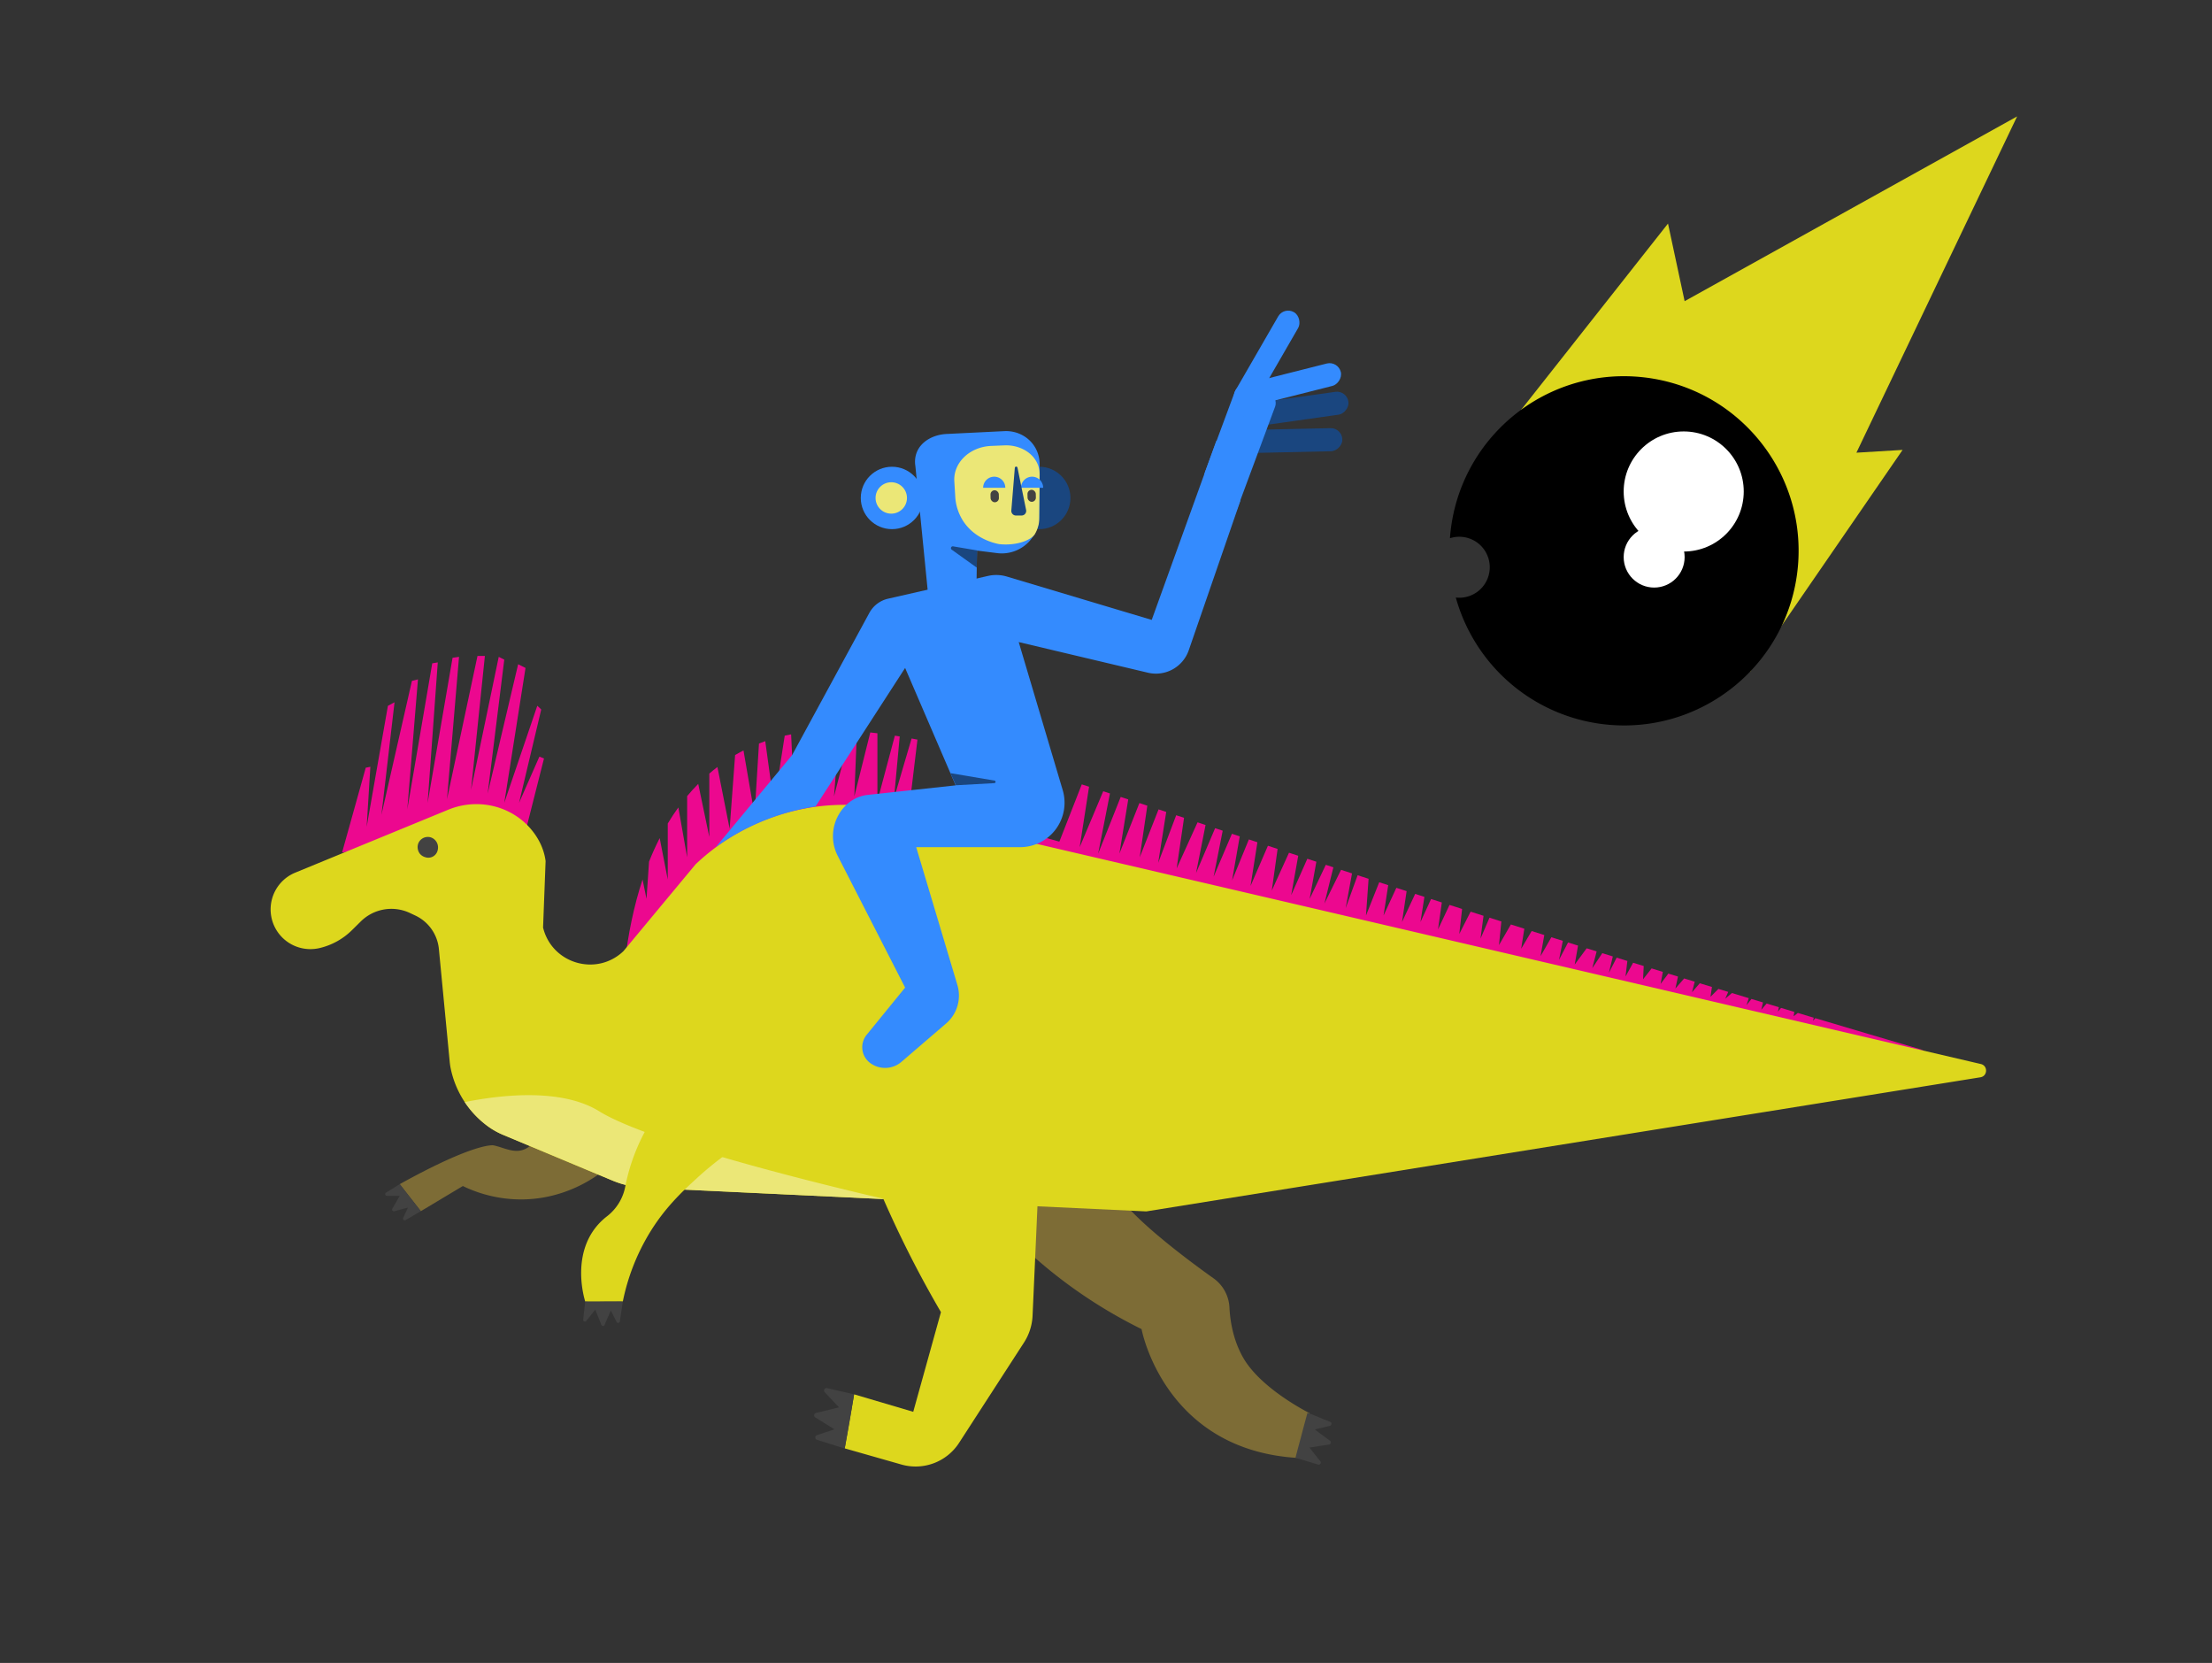<svg xmlns="http://www.w3.org/2000/svg" id="Layer_1" data-name="Layer 1" viewBox="0 0 2395 1800"><rect x="0" y="0" width="2395" height="1800" fill="#333333" stroke="none"/><defs><style>.cls-1{fill:#ec088f}.cls-2{fill:#7d6c36}.cls-3{fill:#ddd71d}.cls-4{fill:#ebe777}.cls-5{fill:#424242}.cls-6{fill:#1a467f}.cls-7{fill:#348bfe}.cls-8{fill:#fff}</style></defs><title>Artboard 1 copy 6</title><path d="M589,821l-5-2q-11,25-22,50l24-101-4.24-4.1L546,869l23-146-8-4L528,859l18-145-6-3L510,855l15-145h-8L484,865q6.5-77,13-154l-7,1L463,869q5.5-76,11-152l-6,1L441,876l11.53-140.62L446,737,413,882l14.17-121.84L420,764q-11.5,65.5-23,131c1.33-22.33,2.67-42.67,4-65l-5,1-25.61,91.73L570,896Q579.5,858.5,589,821Z" class="cls-1"/><path d="M583.74,1225.57c-2.41,6.17-6.75,14.11-14.83,18-11.58,5.61-22.36-1.14-34.44-3.8,0,0-18.66-4-101.69,42h0L455.66,1311l45.48-27.21a144.72,144.72,0,0,0,65.11,14.5c41.71-.66,71.22-19.5,82.31-27.44" class="cls-2"/><path d="M1965.46,1102.09,1963,1105l.79-3.41-17.21-5.15L1942,1100l.76-4.71-14.35-4.32-3.41,4,1.07-4.73-13.27-4L1907,1093l1.81-7.93-12.45-3.77L1891,1088l2.44-7.58-18.24-5.53c-4.2,3.55-7.2,6.11-7.2,6.11l3.21-7.33-10.65-3.23L1852,1079l1.57-10.69-13.19-4L1832,1074l2.93-11.39-11.44-3.5L1814,1070l2.8-12.94-10.44-3.21L1798,1065l2.39-13-12.15-3.75L1779,1060l.7-14.36-11.46-3.54L1760,1057l2-16.84-11.59-3.59L1742,1053l4.25-17.72-11.41-3.54L1724,1048l4.74-18.16-10.8-3.37L1705,1044l3.59-20.45-10.81-3.38L1688,1039l4.12-20.61-12.41-3.89L1668,1035l4.06-22.9-13.68-4.31L1647,1027l3.45-21.72-14.58-4.61L1623,1023l2.56-25.59-12.84-4.08L1603,1016l3.27-24.72-14-4.46L1580,1011l3.06-27.12-13.62-4.36L1557,1006l4.1-29.15-11.64-3.74L1538,998l4.25-27.2-10-3.22L1518,998l5-33.42L1511.88,961,1498,991l5.06-32.86-9.75-3.16L1479,991l2.81-39.76c-4-1.29-7.94-2.58-11.86-3.86L1457,983l6.88-37.6L1452,941.52,1434,978l9.68-39.2-8.21-2.69L1418,973l7.27-40.24-9.79-3.21L1398,969l7.63-42.7-10-3.28L1377,964l6.29-45.08-10.47-3.47L1354,959l7.44-47.32-9.25-3.07L1334,953l8.32-47.68-8.48-2.81L1314,949l9.85-49.82-8.2-2.73L1295,945l10.29-52-8.67-2.89L1274,940l8-54.75-8.5-2.83L1254,934l8.71-55.15-8.3-2.75L1234,928l8.24-55.92-8.58-2.83L1212,924l9.58-58.71-8.16-2.66L1189,924l12.78-65.16-7.3-2.36L1169,917l10.17-65.44-7.9-2.52L1147,911l-18-5,10.4-66.94-6.25-1.91L1111,901l11.09-67.21-7.63-2.28L1088,897l11.85-69.79-8.25-2.38L1063,892l11.76-71.89-6.56-1.8L1044,887l10-72.46q-3.36-.88-6.69-1.72L1024,882l-21-6-18-6,8.35-69.41-6.35-1.2L968,864l6.14-66.86-5.24-.84L950,867V793.69q-3.88-.47-7.71-.86L925,862l2.82-70.42c-2.16-.15-4.29-.27-6.41-.38L903,862l5.7-71.23c-1.85,0-3.69,0-5.51,0L883,865V791.47c-2.21.16-4.41.35-6.58.57L860,867l-3.43-72.13c-2.33.44-4.64.91-6.92,1.43L838,871l-9.43-68.74q-3.44,1.18-6.79,2.5L817,882l-12-69.71q-4.59,2.36-9.07,5L790,897l-13.23-66.77q-4.51,3.43-8.77,7.09V906l-12-57.5q-6.3,6.38-12,13.22V928l-9.53-54q-6.11,8.44-11.47,17.41V952l-8.74-44.81q-6.35,12.42-11.52,25.5L700,973l-4.28-21c-19.26,58.35-23.9,122.09-24,173.37l1411,11.44Q2022.4,1119.13,1965.46,1102.09Z" class="cls-1"/><path d="M1236,1438.66s24.17,130.87,169,139.45l12.9-48.49s-52.75-26.12-72.07-60.37c-10.75-19-13.95-39.54-14.67-54a41.15,41.15,0,0,0-17.16-31.51c-31.6-22.52-95.79-70.61-107.68-97.68-15.91-36.18-147.1,11.41-147.1,11.41A526.08,526.08,0,0,0,1236,1438.66Z" class="cls-2"/><path d="M2144.22,1166.1l-903.08,145.16L958.51,1298,698,1285.68a103.07,103.07,0,0,1-35-7.87l-117.86-49.25a81.54,81.54,0,0,1-15.87-8.69A103.46,103.46,0,0,1,487.69,1155c-.36-2-.6-3.91-.79-5.88l-11.71-121.89a44.76,44.76,0,0,0-25.32-36.14L444,988.33a47.1,47.1,0,0,0-53.36,9.06l-9.55,9.43a74,74,0,0,1-35,19.38,43.74,43.74,0,0,1-9.89,1.15,43,43,0,0,1-16.34-82.85l165.56-68.07c30.79-12.65,66.56-5,88.56,20,8.9,10.12,15.06,22.37,16.76,35.64L588,1004c9.51,39.14,57.8,53.33,87,25.58l78.11-94A234.08,234.08,0,0,1,967.55,877.3l1177.17,274.43C2152.54,1153.56,2152.15,1164.83,2144.22,1166.1Z" class="cls-3"/><path d="M958.51,1298,698,1285.68a103.07,103.07,0,0,1-35-7.87l-117.86-49.25a81.54,81.54,0,0,1-15.87-8.69,103.06,103.06,0,0,1-26.09-26.93c41.3-8.27,105.3-15,145.69,10C712.44,1242.33,958.51,1298,958.51,1298Z" class="cls-4"/><path d="M882.92,1068.59a1183.43,1183.43,0,0,0,135.87,351.71q-15,54-30,107.9l-64-18.92-10.16,58.48,61.67,17.58a56.08,56.08,0,0,0,62.12-23.55l70.31-108.62A58.38,58.38,0,0,0,1118,1424l3.91-87.11q1-22.67,2-45.32" class="cls-3"/><path d="M723.23,1188.07a214.2,214.2,0,0,0-40,72.06,209.32,209.32,0,0,0-6.25,24.32,53.22,53.22,0,0,1-19.74,32.09,70.68,70.68,0,0,0-11.11,10.65c-27,32.39-13.9,77.15-12.48,81.67,13.51.08,27.17-.07,40.68,0a231.6,231.6,0,0,1,27.94-72.55c16.84-28.24,35.58-45.71,52.15-60.92a355.48,355.48,0,0,1,62.28-45.77" class="cls-3"/><path d="M473.94,920.06a10.36,10.36,0,0,1-13.7,7.73,11.29,11.29,0,0,1-5.79-3.89,11.87,11.87,0,0,1-1.94-9.81,10.93,10.93,0,0,1,2.93-5,11.24,11.24,0,0,1,10.77-2.77A11.38,11.38,0,0,1,473,912,11.61,11.61,0,0,1,473.94,920.06Z" class="cls-5"/><circle cx="1125.23" cy="539" r="33.77" class="cls-6"/><path d="M432.78,1281.74,417.93,1291a1.85,1.85,0,0,0,1,3.43h13.87l-8,13.94a1.85,1.85,0,0,0,2.09,2.71l14.77-3.93-5.14,11.13a1.86,1.86,0,0,0,2.63,2.38l16.5-9.7Q444.21,1296.36,432.78,1281.74Z" class="cls-5"/><path d="M633.62,1408.86l-2.16,19.64a1.86,1.86,0,0,0,3.3,1.35l9.76-12.28,6.63,16.58a1.85,1.85,0,0,0,3.42,0l6.8-15.61,6.26,12.42a1.85,1.85,0,0,0,3.49-.57c1.06-7.18,2.19-14.5,3.18-21.58C660.84,1408.76,647.09,1409,633.62,1408.86Z" class="cls-5"/><path d="M924.72,1509.28l-29.12-6.71A2.67,2.67,0,0,0,893,1507l15.42,16.4-24.91,6a2.67,2.67,0,0,0-.78,4.86l20.74,12.88-18.92,6.32a2.66,2.66,0,0,0,.07,5.07c10,3,20.1,6.4,29.95,9.28q2.6-13.8,5.08-28Q922.34,1524.36,924.72,1509.28Z" class="cls-5"/><path d="M1402.69,1577.93l24.38,7.34a2.25,2.25,0,0,0,2.5-3.52l-11.82-14.87,21.36-3.28a2.25,2.25,0,0,0,1-4l-16.55-12.28,16.36-4a2.25,2.25,0,0,0,.29-4.28c-8.19-3.2-16.46-6.78-24.53-9.88q-3.17,11.41-6.23,23.16C1407.23,1560.82,1404.73,1569.59,1402.69,1577.93Z" class="cls-5"/><path d="M1103,695l47.62,160.19a48.1,48.1,0,0,1-46.1,61.81H992l44.61,149.27a39.75,39.75,0,0,1-12.19,41.54L976,1149.41a27.14,27.14,0,0,1-34.43.76,21.27,21.27,0,0,1-3.17-30.11L980,1069,907,926.36a46.77,46.77,0,0,1,7.6-53.36l.32-.34a39.74,39.74,0,0,1,24.62-12.24l95.18-10.33L980,723,883,873a249.08,249.08,0,0,0-108,44l82.64-99.64,83.66-154A30.86,30.86,0,0,1,961.71,648l108-24.6a40.29,40.29,0,0,1,20.48.69L1247,671q35-97,70-194l26,65q-27.95,80.93-55.9,161.85a37.59,37.59,0,0,1-44.19,24.31Z" class="cls-7"/><path d="M1125.67,502.91l-.52,56A40.5,40.5,0,0,1,1086.08,599a41.44,41.44,0,0,1-6.46-.3l-21.8-2.74-.83,59.9-50.47,4.07-15.43-155.6a28.35,28.35,0,0,1,1.63-15c4.77-11.6,17.86-19.17,33.3-19.64l5-.25,56.47-2.77c14.56-.72,28.43,7.11,34.67,20.29A36.15,36.15,0,0,1,1125.67,502.91Z" class="cls-7"/><path d="M1125.67,513.48l-.52,48.6a31.46,31.46,0,0,1-.42,4.78,35.61,35.61,0,0,1-4.25,11.31c-3.72,6-18.71,12.82-38.48,10.83-4.45-.82-27.2-5.48-39.92-26.25a54.81,54.81,0,0,1-7.7-23.53L1033.27,521c-1.24-20.14,16.63-37.32,39.84-38.31l14.39-.61c14.56-.63,28.43,6.17,34.67,17.61A28,28,0,0,1,1125.67,513.48Z" class="cls-4"/><rect width="9" height="13" x="1112.48" y="530.25" class="cls-5" rx="4.5" ry="4.5" transform="translate(2245.54 1048.74) rotate(178.74)"/><rect width="9" height="13" x="1072.46" y="530.75" class="cls-5" rx="4.5" ry="4.5" transform="translate(2165.51 1050.61) rotate(178.74)"/><rect width="25" height="118" x="1382" y="418" class="cls-6" rx="12.5" ry="12.5" transform="translate(1840.63 -927.68) rotate(88.74)"/><rect width="25" height="118" x="1389" y="384" class="cls-6" rx="12.5" ry="12.5" transform="translate(1643.9 -1006.72) rotate(81.95)"/><path d="M1057.85,595.78l-26-4.41a2,2,0,0,0-1.48,3.55l27.18,19.47Q1057.71,605.09,1057.85,595.78Z" class="cls-6"/><circle cx="965.77" cy="539" r="33.77" class="cls-7"/><rect width="25" height="118" x="1320" y="413" class="cls-7" rx="12.5" ry="12.5" transform="translate(247.6 -434.28) rotate(20.37)"/><rect width="28.49" height="143.73" x="1332.41" y="418.8" class="cls-7" rx="12.5" ry="12.5" transform="translate(254.99 -438.04) rotate(20.37)"/><rect width="25" height="118" x="1382" y="358" class="cls-7" rx="12.5" ry="12.5" transform="translate(1456.93 -1037.17) rotate(75.81)"/><path d="M1117.47,516a12,12,0,0,0-12,12h24A12,12,0,0,0,1117.47,516Z" class="cls-7"/><rect width="25" height="118" x="1359" y="330" class="cls-7" rx="12.5" ry="12.5" transform="translate(378.25 -633.63) rotate(30)"/><path d="M1035,850l41.61-2.31a1.39,1.39,0,0,0,.16-2.76L1029,836.87Z" class="cls-6"/><path d="M1101.66,506.18,1111,552a5,5,0,0,1-4.92,6H1100a5,5,0,0,1-5-5.43l3.78-46.22A1.47,1.47,0,0,1,1101.66,506.18Z" class="cls-6"/><circle cx="965" cy="539" r="17" class="cls-4"/><path d="M1076.47,516a12,12,0,0,0-12,12h24A12,12,0,0,0,1076.47,516Z" class="cls-7"/><path d="M2184,126,1824,326l-18-84L1647,443.55l111.4,152.67,136.3,130.93L2060,487l-50,3Z" class="cls-3"/><path d="M1775.45,408c-104-9.42-195.86,67.22-205.28,171.18-.1,1.14-.18,2.27-.26,3.41a33,33,0,1,1,6.34,64.2,189.09,189.09,0,0,0,165.11,137.67c104,9.41,195.86-67.23,205.27-171.19S1879.4,417.4,1775.45,408Z"/><circle cx="1791" cy="603" r="33" class="cls-8"/><circle cx="1823" cy="532" r="65" class="cls-8"/></svg>